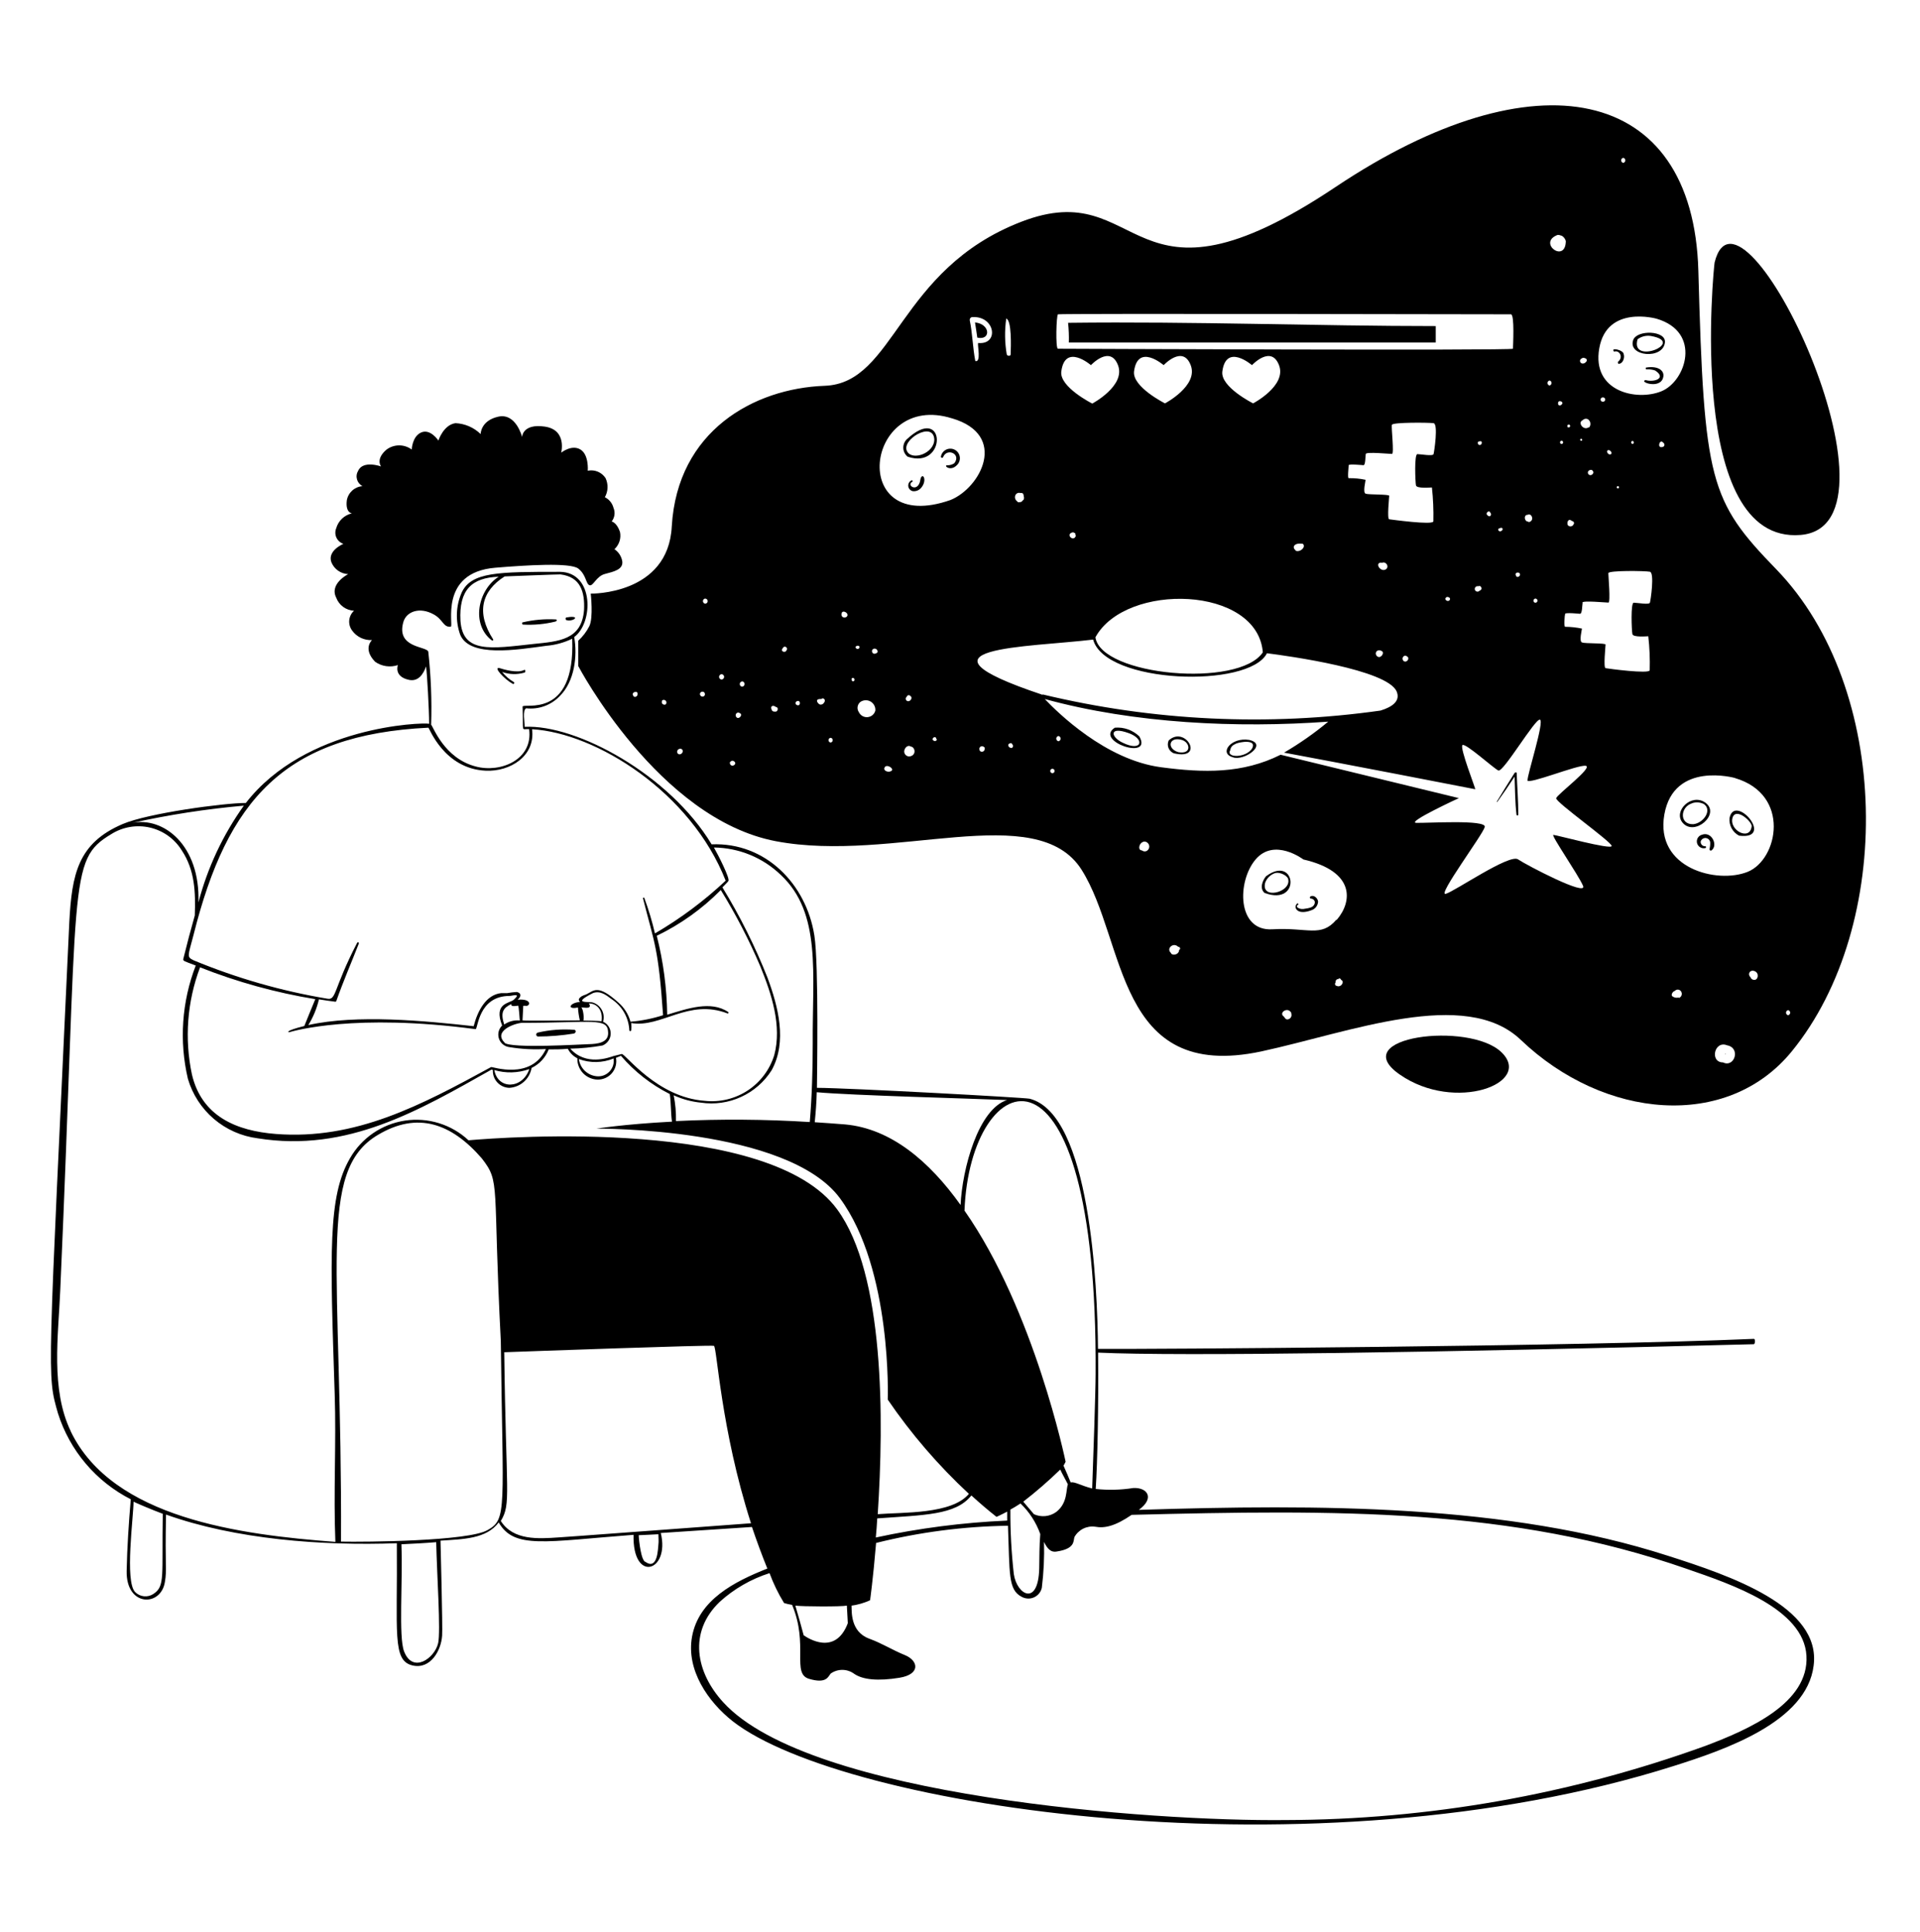 <svg width="154" height="155" viewBox="0 0 154 155" fill="none" xmlns="http://www.w3.org/2000/svg">
<path d="M42.054 53.96C42.169 53.96 42.146 53.684 42.054 53.738C41.518 54.037 40.391 53.699 40.054 53.592C39.532 53.485 40.445 54.481 41.111 54.849C41.12 54.856 41.13 54.861 41.141 54.865C41.151 54.868 41.162 54.869 41.173 54.868C41.184 54.867 41.195 54.864 41.205 54.858C41.215 54.853 41.223 54.846 41.23 54.838C41.237 54.829 41.243 54.819 41.246 54.809C41.249 54.798 41.25 54.787 41.249 54.776C41.248 54.765 41.245 54.754 41.24 54.744C41.234 54.734 41.227 54.726 41.219 54.719C40.856 54.51 40.536 54.235 40.276 53.906C40.849 54.11 41.471 54.129 42.054 53.96ZM44.576 49.69C43.693 49.641 42.808 49.719 41.947 49.92C41.832 49.92 41.87 50.104 41.947 50.104C42.826 50.154 43.707 50.071 44.561 49.859C44.684 49.813 44.684 49.69 44.576 49.69ZM45.45 49.529C45.32 49.529 45.358 49.752 45.45 49.752C45.652 49.801 45.865 49.773 46.048 49.675C46.324 49.453 45.803 49.46 45.45 49.529ZM46.079 82.613C45.092 82.535 44.099 82.61 43.135 82.835C43.099 82.843 43.068 82.863 43.044 82.892C43.022 82.92 43.009 82.956 43.009 82.992C43.009 83.029 43.022 83.064 43.044 83.093C43.068 83.122 43.099 83.141 43.135 83.15C44.106 83.147 45.075 83.067 46.033 82.912C46.217 82.85 46.217 82.651 46.079 82.613Z" fill="black"/>
<path d="M133.777 124.803C120.915 120.656 105.791 120.663 91.342 121.123C92.645 120.173 92.024 119.314 90.905 119.368C89.906 119.527 88.891 119.553 87.885 119.445C88.031 117.344 88.115 112.653 88.077 108.506C94.677 108.813 114.905 108.506 140.668 107.832C140.776 107.832 140.814 107.395 140.668 107.402C126.549 108.016 91.848 108.238 88.069 108.207C88.023 103.179 87.456 89.389 82.588 88.14C82.198 88.048 68.193 87.281 65.525 87.266C65.525 86.852 65.686 77.347 65.319 75.047C64.667 70.908 61.401 67.558 57.078 67.734C53.713 62.154 46.255 58.099 42.085 58.306C42.085 57.954 41.893 56.98 42.2 56.819C42.7 56.877 43.208 56.816 43.68 56.642C44.153 56.467 44.578 56.184 44.921 55.815C46.071 54.665 46.331 52.642 46.056 51.101C47.589 49.997 47.681 45.919 44.921 45.873C39.977 45.873 37.792 45.873 37.026 47.544C36.562 48.613 36.52 49.819 36.911 50.917C37.677 52.757 41.441 52.128 43.81 51.806C44.534 51.748 45.241 51.555 45.895 51.239C46.163 57.816 41.916 56.336 41.916 56.689C41.993 58.866 41.763 58.459 42.438 58.49C42.782 60.943 40.138 62.024 38.153 61.487C35.615 60.828 34.749 58.283 34.581 58.138C34.644 56.18 34.567 54.22 34.351 52.274C34.22 51.829 31.721 51.998 32.365 49.859C32.626 49.047 33.668 48.671 34.78 49.284C35.546 49.698 35.546 50.342 36.152 50.273C36.428 50.273 35.148 45.919 39.732 45.543C42.215 45.337 45.741 45.114 46.385 45.612C47.029 46.111 46.983 46.839 47.282 46.946C47.581 47.053 47.819 46.226 48.524 46.042C49.229 45.858 50.003 45.689 49.911 45.022C49.877 44.827 49.804 44.641 49.696 44.475C49.588 44.309 49.447 44.166 49.283 44.056C49.471 43.884 49.611 43.665 49.689 43.422C49.767 43.178 49.78 42.919 49.727 42.669C49.467 41.902 49.06 41.833 49.06 41.833C49.181 41.681 49.258 41.498 49.284 41.305C49.31 41.112 49.283 40.916 49.206 40.737C49.159 40.554 49.073 40.384 48.954 40.237C48.835 40.09 48.685 39.971 48.516 39.886C48.647 39.654 48.72 39.393 48.729 39.126C48.739 38.86 48.684 38.595 48.57 38.353C48.419 38.123 48.203 37.943 47.948 37.837C47.694 37.732 47.413 37.706 47.144 37.763C47.144 37.763 47.251 36.468 46.546 36.054C45.841 35.64 45.013 36.314 45.013 36.314C45.013 36.314 45.496 34.482 43.695 34.222C41.893 33.961 41.878 35.057 41.878 35.057C41.878 35.057 41.395 33.11 39.969 33.425C38.544 33.739 38.551 34.82 38.551 34.82C38.008 34.292 37.291 33.982 36.535 33.946C35.569 34.076 35.163 35.341 35.163 35.341C35.163 35.341 34.527 34.375 33.791 34.689C33.055 35.004 33.025 36.062 33.025 36.062C32.733 35.846 32.38 35.729 32.017 35.729C31.654 35.729 31.3 35.846 31.009 36.062C30.096 36.828 30.564 37.418 30.564 37.418C30.564 37.418 29.115 36.897 28.724 37.771C28.663 37.873 28.623 37.988 28.608 38.106C28.592 38.225 28.602 38.346 28.635 38.461C28.668 38.575 28.724 38.682 28.8 38.775C28.876 38.867 28.97 38.943 29.077 38.997C28.773 39.021 28.485 39.144 28.257 39.347C28.03 39.551 27.876 39.824 27.82 40.124C27.689 41.144 28.226 41.182 28.226 41.182C27.929 41.249 27.656 41.395 27.435 41.604C27.214 41.813 27.053 42.078 26.969 42.37C26.919 42.49 26.895 42.619 26.897 42.748C26.899 42.878 26.928 43.006 26.982 43.124C27.036 43.242 27.114 43.348 27.21 43.434C27.307 43.521 27.421 43.586 27.544 43.627C27.544 43.627 26.241 44.171 26.578 45.099C26.688 45.371 26.873 45.606 27.112 45.776C27.351 45.945 27.634 46.043 27.927 46.057C27.927 46.057 26.394 46.824 26.969 47.95C27.078 48.245 27.272 48.501 27.525 48.686C27.779 48.871 28.081 48.978 28.395 48.993C28.177 49.191 28.041 49.464 28.012 49.757C27.984 50.05 28.066 50.343 28.241 50.58C28.421 50.831 28.662 51.033 28.94 51.167C29.219 51.301 29.527 51.363 29.836 51.346C29.836 51.346 29.069 52.051 30.096 53.094C30.358 53.276 30.659 53.394 30.974 53.439C31.289 53.484 31.611 53.455 31.913 53.354C31.913 53.354 31.561 54.282 32.818 54.542C33.546 54.688 33.952 54.09 34.174 53.462C34.259 54.044 34.42 56.949 34.42 58.061C33.86 57.938 24.508 58.245 19.718 64.415C17.916 64.415 11.853 65.243 9.845 66.102C6.242 67.635 5.767 70.141 5.56 73.959C3.835 111.089 3.751 110.216 4.648 113.374C5.115 114.854 5.872 116.226 6.875 117.41C7.878 118.595 9.106 119.568 10.489 120.273C10.328 122.166 10.197 124.105 10.159 126.021C10.098 128.911 12.911 128.919 13.225 126.911C13.401 125.891 13.225 125.723 13.317 121.499C18.859 123.484 25.834 124.021 31.829 123.799C31.89 131.004 31.445 133.219 33.086 133.602C34.535 133.94 35.385 132.399 35.462 131.211C35.516 130.582 35.332 123.668 35.332 123.592C37.148 123.469 39.011 123.461 40 122.128C41.234 124.297 43.733 123.661 50.816 123.124C50.716 127.033 53.759 126.083 53 122.978L60.313 122.495C60.692 123.619 61.103 124.731 61.547 125.83C58.895 126.88 56.043 128.336 55.507 131.295C55.024 133.963 56.787 136.523 58.788 138.094C67.656 144.993 105.477 150.773 134.23 141.674C138.4 140.356 144.907 138.125 145.467 133.625C146.103 128.873 138.767 126.397 133.777 124.803ZM42.782 51.66C39.356 52.036 37.118 52.427 36.934 49.805C36.796 47.306 37.854 46.341 40 46.264C38.329 47.322 37.754 50.097 39.463 51.384C39.517 51.384 39.594 51.384 39.555 51.292C38.176 49.154 38.62 47.421 40.475 46.241C40.475 46.241 44.921 46.065 44.952 46.08C46.584 46.279 46.914 47.506 46.845 48.931C46.661 51.346 44.814 51.453 42.782 51.66ZM87.877 110.208C87.877 111.565 87.686 117.183 87.602 119.406C86.712 119.184 86.191 118.839 85.877 118.923C85.693 118.479 85.509 118.019 85.302 117.574C85.364 117.473 85.421 117.368 85.471 117.26C85.471 117.26 82.972 105.134 77.361 97.116C77.805 85.457 88.054 81.524 87.877 110.208ZM81.04 121.1C81.316 120.947 81.5 120.84 81.853 120.61C82.565 121.293 83.109 122.133 83.439 123.063C83.363 123.975 83.37 124.895 83.355 125.822C83.278 128.888 81.569 127.961 81.316 126.274C81.124 124.557 81.031 122.829 81.04 121.1ZM82.91 121.445L82.075 120.464C83.111 119.662 84.102 118.802 85.041 117.889C85.225 118.295 85.448 118.655 85.654 119.077C85.486 119.498 85.654 120.556 84.727 121.284C84.468 121.474 84.163 121.591 83.843 121.622C83.523 121.653 83.201 121.597 82.91 121.461V121.445ZM80.818 88.231C78.465 88.921 77.177 93.797 77.046 96.663C74.54 93.153 71.458 90.531 67.779 90.201C66.951 90.132 66.139 90.079 65.349 90.025C65.433 89.174 65.487 88.492 65.51 87.618C68.162 87.871 78.319 88.14 80.818 88.247V88.231ZM62.636 70.195C65.901 73.261 65.15 78.09 65.188 83.686C65.188 85.771 65.127 87.925 64.951 90.01C61.378 89.786 57.795 89.76 54.219 89.933C54.234 89.239 54.172 88.545 54.035 87.864C54.725 88.18 55.464 88.38 56.22 88.454C57.315 88.617 58.435 88.458 59.441 87.996C60.449 87.535 61.3 86.791 61.892 85.855C63.157 83.556 62.413 80.735 61.562 78.435C60.567 75.919 59.357 73.493 57.944 71.184C58.512 70.617 58.328 70.778 58.412 70.686C58.619 70.563 57.553 68.486 57.262 67.987C59.27 68.011 61.192 68.8 62.636 70.195ZM47.857 86.338C47.498 86.303 47.162 86.148 46.903 85.897C46.644 85.647 46.478 85.316 46.431 84.959C47.332 85.292 48.325 85.276 49.214 84.912C49.243 85.1 49.228 85.293 49.172 85.474C49.115 85.656 49.017 85.822 48.886 85.959C48.755 86.097 48.594 86.203 48.416 86.269C48.237 86.334 48.046 86.358 47.857 86.338ZM49.221 84.713C48.83 84.844 46.991 85.541 45.741 84.123C46.608 84.106 47.471 84.022 48.325 83.87C48.514 83.796 48.678 83.667 48.795 83.5C48.913 83.333 48.978 83.135 48.983 82.931C48.988 82.727 48.932 82.526 48.823 82.354C48.714 82.181 48.557 82.045 48.37 81.961C48.462 81.651 48.43 81.318 48.279 81.031C48.129 80.745 47.873 80.529 47.566 80.428C47.29 80.313 45.749 80.574 47.566 79.662C48.141 79.455 48.6 79.807 49.045 80.145C49.467 80.421 49.817 80.794 50.067 81.232C50.316 81.671 50.457 82.162 50.478 82.666C50.483 82.682 50.493 82.695 50.506 82.705C50.519 82.714 50.535 82.719 50.551 82.719C50.567 82.719 50.583 82.714 50.596 82.705C50.609 82.695 50.619 82.682 50.624 82.666C50.655 82.468 50.655 82.267 50.624 82.069C53.039 82.483 55.223 80.076 58.358 81.302C58.427 81.302 58.466 81.225 58.412 81.187C57.025 80.244 55.131 80.911 53.514 81.402C53.484 79.266 53.204 77.141 52.678 75.07C54.587 74.148 56.324 72.907 57.814 71.398C59.023 73.361 60.084 75.41 60.988 77.531C61.877 79.715 62.735 82.299 62.099 84.652C61.74 85.812 60.988 86.812 59.973 87.479C58.957 88.146 57.742 88.439 56.534 88.308C52.701 88.04 50.179 84.552 49.873 84.552C49.658 84.606 49.382 84.667 49.221 84.713ZM39.387 85.602C33.768 88.668 28.517 91.459 22.14 90.968C18.936 90.723 16.176 89.535 15.394 86.193C14.786 83.325 15.012 80.343 16.046 77.6C19.027 78.779 22.126 79.635 25.29 80.152C25.122 80.559 24.524 82.007 24.409 82.306C22.807 82.705 23.121 82.82 23.198 82.805C23.604 82.689 28.487 81.271 38.145 82.559C38.344 82.559 38.344 79.892 40.889 79.892C41.088 79.892 41.832 79.631 41.219 80.191C40.866 80.505 39.563 80.451 40.276 82.268C40.139 82.4 40.041 82.569 39.996 82.754C39.95 82.94 39.958 83.134 40.018 83.315C40.078 83.496 40.188 83.657 40.335 83.778C40.483 83.899 40.661 83.976 40.851 84C41.821 84.159 42.805 84.211 43.787 84.154C42.591 86.706 39.456 85.541 39.387 85.602ZM42.453 85.771C41.901 87.373 39.939 87.434 39.647 85.84C40.559 86.112 41.533 86.088 42.43 85.771H42.453ZM40.444 82.199C40.115 81.187 40.368 80.858 41.012 80.543C40.928 80.804 41.472 80.681 41.548 80.674C41.625 80.666 41.679 81.846 41.694 81.862C41.243 81.818 40.792 81.938 40.422 82.199H40.444ZM40.483 83.648C39.555 82.743 41.173 82.115 41.84 82.053C47.558 82.053 48.738 81.601 48.777 82.82C48.83 83.671 47.865 83.747 47.244 83.763C46.623 83.778 40.958 84.131 40.46 83.648H40.483ZM48.271 81.931C48.048 81.885 46.868 81.869 46.791 81.869C46.86 81.739 46.791 80.942 46.623 80.811C46.822 80.811 47.389 80.957 47.305 80.628C47.286 80.577 47.254 80.532 47.213 80.497C47.849 80.474 48.386 81.011 48.248 81.931H48.271ZM34.358 58.375C34.435 58.375 35.6 61.671 38.958 61.825C40.912 61.916 42.959 60.652 42.675 58.498C47.811 58.797 55.415 63.542 58.205 70.647C56.48 72.267 54.577 73.687 52.533 74.879C52.308 73.917 52.023 72.969 51.682 72.042C51.682 71.966 51.552 72.042 51.567 72.042C52.502 75.722 52.809 76.036 53.184 81.44C52.336 81.715 51.459 81.889 50.57 81.961C50.406 81.366 50.07 80.833 49.605 80.428C47.91 78.895 47.627 79.493 47.006 79.777C46.879 79.815 46.755 79.867 46.638 79.93C46.485 80.053 46.316 80.168 46.523 80.375C45.68 80.436 45.442 81.019 46.355 80.819C46.378 81.168 46.43 81.514 46.508 81.854C45.373 81.854 42.315 81.908 41.909 81.854L41.97 80.689C42.036 80.681 42.103 80.681 42.169 80.689C42.537 80.743 42.698 80.091 41.518 80.198C41.809 79.961 41.84 79.654 41.449 79.577C41.191 79.591 40.935 79.622 40.682 79.669H40.199C38.988 79.792 38.306 81.088 37.992 82.322C34.067 81.885 28.586 81.363 24.731 82.23C25.124 81.593 25.412 80.897 25.581 80.168C26.026 80.244 26.455 80.298 26.9 80.359C26.9 80.359 26.954 80.359 26.977 80.298C27.513 78.765 28.18 77.232 28.778 75.699C28.816 75.584 28.678 75.546 28.632 75.66C26.724 79.347 26.992 80.26 26.248 80.114C22.58 79.499 18.993 78.47 15.555 77.048C14.957 76.764 15.072 76.726 15.517 75.024C18.23 64.17 22.807 58.942 34.358 58.375ZM19.557 64.63C17.879 66.974 16.645 69.606 15.916 72.395C16.069 67.796 13.11 65.496 10.588 66.017C13.544 65.361 16.54 64.897 19.557 64.63ZM12.313 127.861C12.089 128.012 11.819 128.081 11.551 128.054C11.282 128.027 11.031 127.908 10.841 127.716C9.99 126.857 10.711 121.668 10.711 120.464C10.787 120.518 12.244 121.139 13.056 121.438C12.972 126.466 13.256 127.233 12.313 127.861ZM5.682 114.83C4.05 111.457 4.678 107.165 4.832 103.524C6.303 70.302 5.406 69.03 8.925 66.914C9.38 66.627 9.888 66.432 10.419 66.342C10.95 66.251 11.494 66.266 12.019 66.387C12.544 66.507 13.04 66.73 13.479 67.043C13.917 67.356 14.289 67.752 14.574 68.21C15.647 69.827 15.686 71.59 15.624 73.438C15.295 74.595 14.996 75.737 14.704 76.918C14.666 77.094 14.743 77.094 15.701 77.454C14.581 80.352 14.362 83.521 15.072 86.545C15.44 87.796 16.163 88.912 17.154 89.759C18.144 90.606 19.36 91.146 20.653 91.313C27.881 92.478 33.638 89.059 39.425 85.802C39.548 85.855 39.532 85.802 39.532 85.894C39.526 86.25 39.661 86.595 39.908 86.852C40.156 87.109 40.494 87.258 40.851 87.266C41.285 87.241 41.698 87.07 42.022 86.78C42.346 86.491 42.563 86.1 42.637 85.671C43.266 85.367 43.756 84.836 44.009 84.184C44.523 84.184 45.051 84.184 45.542 84.131C45.71 84.461 45.978 84.729 46.309 84.897C46.302 85.118 46.34 85.338 46.42 85.544C46.5 85.75 46.62 85.939 46.774 86.098C46.927 86.257 47.111 86.384 47.314 86.471C47.517 86.558 47.736 86.605 47.956 86.606C48.173 86.607 48.388 86.559 48.584 86.467C48.781 86.375 48.954 86.241 49.093 86.074C49.231 85.907 49.331 85.712 49.385 85.501C49.439 85.291 49.446 85.072 49.405 84.859L49.804 84.698C50.894 85.969 52.225 87.011 53.721 87.764C53.828 88.484 53.797 89.251 53.897 89.979C50.065 90.178 47.842 90.539 47.842 90.539C47.842 90.539 63.172 90.416 67.373 96.127C71.573 101.837 71.205 112.278 71.205 112.278C73.085 115.033 75.268 117.568 77.713 119.836C76.349 121.491 72.394 121.307 70.401 121.468C70.899 113.91 70.96 102.228 67.158 97.031C61.792 89.657 40.567 91.213 37.578 91.474C36.901 90.843 36.091 90.374 35.208 90.101C34.325 89.828 33.391 89.758 32.477 89.896C31.563 90.035 30.692 90.378 29.929 90.901C29.166 91.424 28.532 92.112 28.073 92.915C26.287 95.981 26.478 100.511 26.846 111.848C26.977 115.804 26.739 119.744 26.9 123.691C19.242 123.116 9.055 121.79 5.682 114.845V114.83ZM35.14 131.832C34.841 133.051 33.101 134.269 32.411 132.476C31.959 131.303 32.312 126.949 32.197 123.883C33.285 123.829 33.952 123.799 34.987 123.714C35.041 126.259 35.362 130.897 35.14 131.832ZM39.111 122.741C37.578 123.638 29.314 123.707 27.352 123.668C27.452 101.745 25.375 93.942 30.319 91.037C33.492 89.144 36.198 90.109 38.636 92.915C40.169 94.885 39.502 94.801 40.169 107.579C40.33 121.1 40.69 121.867 39.111 122.741ZM51.782 125.301C51.429 125.24 51.245 123.599 51.23 123.155C51.36 123.155 52.625 123.086 52.809 123.078C52.809 123.339 52.847 123.63 52.809 123.914C52.77 124.197 52.763 125.983 51.782 125.301ZM44.814 123.331C43.166 123.446 41.165 123.584 40.169 122.013C41.012 120.61 40.583 119.951 40.444 108.476C42.353 108.407 57.017 107.878 57.262 107.962C57.508 108.046 57.806 114.623 60.236 122.197C53.437 122.695 45.826 123.27 44.814 123.331ZM77.913 119.966C78.549 120.548 79.216 121.123 79.928 121.683C79.928 121.683 80.251 121.545 80.787 121.261V121.982C77.242 122.136 73.716 122.59 70.247 123.339C70.293 122.856 70.332 122.35 70.362 121.806C74.134 121.53 76.655 121.553 77.913 119.966ZM68.001 130.214C66.997 132.867 64.774 131.403 64.46 131.18C64.253 130.414 64.031 129.586 63.793 128.804C64.345 128.881 67.48 128.896 67.925 128.804C67.948 129.31 67.978 129.755 68.001 130.214ZM136.805 140.049C125.99 143.964 114.58 145.979 103.078 146.005C92.561 146.12 64.943 144.158 58.013 136.561C55.806 134.154 55.193 130.927 57.73 128.497C58.882 127.454 60.243 126.67 61.723 126.198C62.032 127.034 62.422 127.837 62.889 128.597C63.099 128.661 63.315 128.71 63.532 128.743C64.874 131.931 63.479 134.254 64.889 134.676C66.3 135.097 66.422 134.492 66.629 134.254C66.9 134.062 67.224 133.958 67.557 133.958C67.889 133.958 68.213 134.062 68.484 134.254C69.189 134.76 70.431 134.867 72.141 134.591C73.85 134.315 73.674 133.219 72.585 132.775C71.497 132.33 70.822 131.862 69.726 131.456C68.193 130.897 68.323 129.264 68.3 128.804C68.814 128.735 69.315 128.59 69.787 128.375C69.787 128.375 70.025 126.704 70.27 123.776C73.732 122.911 77.281 122.448 80.848 122.396C80.994 126.228 80.848 127.539 81.952 128.099C82.102 128.181 82.269 128.228 82.44 128.235C82.611 128.243 82.781 128.21 82.937 128.14C83.093 128.07 83.231 127.965 83.339 127.833C83.448 127.701 83.524 127.545 83.562 127.378C83.714 126.156 83.773 124.923 83.738 123.691C83.999 124.228 84.275 124.565 84.788 124.458C86.237 124.235 86.084 123.622 86.176 123.308C86.335 123.018 86.579 122.783 86.874 122.634C87.17 122.485 87.503 122.428 87.832 122.472C88.598 122.618 89.449 122.426 90.767 121.522C107.148 121.108 121.26 120.947 135.31 125.861C138.875 127.095 144.677 129.034 144.892 132.828C145.107 136.623 140.285 138.731 136.805 140.049ZM144.424 42.914C153.676 42.148 139.603 12.705 137.526 21.053C137.472 21.267 135.172 43.681 144.424 42.914Z" fill="black"/>
<path d="M112.284 86.208C116.699 89.274 123.015 86.898 120.424 84.406C117.834 81.915 107.869 83.165 112.284 86.208ZM89.418 58.375C87.732 59.464 92.484 61.043 91.388 59.08C91.13 58.828 90.82 58.635 90.48 58.513C90.14 58.391 89.778 58.344 89.418 58.375ZM90.047 59.579C89.089 59.134 88.912 58.222 90.53 58.812C91.864 59.287 91.595 60.345 90.047 59.579ZM93.742 59.395C93.698 59.489 93.673 59.591 93.67 59.695C93.666 59.799 93.684 59.903 93.722 59.999C93.76 60.096 93.818 60.184 93.891 60.258C93.964 60.332 94.051 60.39 94.148 60.429C96.693 61.027 95.098 58.153 93.742 59.395ZM94.508 60.337C93.581 60.062 93.742 59.096 94.73 59.341C95.459 59.494 95.642 60.544 94.508 60.337ZM100.196 59.356C98.724 59.119 97.751 60.437 98.877 60.744C99.728 61.096 101.752 59.709 100.196 59.356ZM100.418 60.062C99.881 60.828 98.318 60.79 98.67 60.192C98.732 59.878 98.862 59.786 99.138 59.655C99.414 59.525 100.863 59.264 100.418 60.062ZM101.545 70.295C101.254 70.647 101.008 71.284 101.437 71.636C104.419 72.725 103.944 68.501 101.545 70.295ZM103.331 70.578C103.515 71.598 101.123 72.188 101.476 70.816C101.539 70.64 101.641 70.48 101.773 70.347C101.906 70.215 102.066 70.113 102.242 70.049C102.679 69.911 103.331 70.279 103.331 70.578ZM105.109 71.912C105.095 71.921 105.083 71.933 105.075 71.948C105.067 71.963 105.063 71.98 105.063 71.996C105.063 72.013 105.067 72.03 105.075 72.045C105.083 72.059 105.095 72.072 105.109 72.081C105.331 72.081 105.538 72.265 105.431 72.525C105.324 72.786 105.078 72.84 104.557 72.916H104.373C104.281 72.916 103.829 72.771 104.113 72.579C104.182 72.579 104.113 72.433 104.059 72.472C104.015 72.503 103.979 72.544 103.954 72.592C103.929 72.64 103.916 72.694 103.916 72.748C103.916 72.802 103.929 72.855 103.954 72.903C103.979 72.951 104.015 72.992 104.059 73.024C104.32 73.269 104.895 73.138 105.17 73.024C105.325 72.979 105.461 72.886 105.56 72.76C105.659 72.633 105.716 72.479 105.722 72.318C105.684 72.042 105.385 71.766 105.109 71.912ZM121.482 62.008C120.999 62.775 120.516 63.542 120.057 64.308C120.057 64.308 120.057 64.385 120.11 64.308C120.578 63.657 121.038 62.99 121.482 62.3C121.521 63.327 121.521 64.362 121.636 65.366C121.641 65.381 121.65 65.395 121.663 65.404C121.677 65.413 121.692 65.419 121.708 65.419C121.725 65.419 121.74 65.413 121.753 65.404C121.766 65.395 121.776 65.381 121.781 65.366C121.781 64.254 121.689 63.12 121.651 62.008C121.651 61.955 121.544 61.932 121.482 62.008ZM72.8 36.636C76.012 37.717 75.866 32.282 72.708 35.264C72.619 35.358 72.55 35.469 72.507 35.591C72.463 35.712 72.445 35.842 72.453 35.971C72.462 36.099 72.497 36.225 72.557 36.34C72.617 36.454 72.699 36.555 72.8 36.636ZM74.939 35.249C74.939 36.36 73.198 36.974 72.769 36.23C72.202 35.31 74.854 33.716 74.939 35.249ZM75.644 36.675C75.935 35.908 77.123 36.399 76.548 37.158C76.38 37.274 76.178 37.333 75.973 37.326C75.651 37.326 76.211 37.855 76.74 37.326C76.829 37.245 76.898 37.144 76.941 37.031C76.984 36.918 77 36.797 76.987 36.677C76.974 36.556 76.933 36.441 76.867 36.34C76.801 36.239 76.712 36.155 76.607 36.094C76.502 36.034 76.385 35.999 76.264 35.993C76.144 35.987 76.023 36.009 75.913 36.058C75.803 36.108 75.706 36.182 75.629 36.276C75.553 36.37 75.5 36.48 75.475 36.598C75.465 36.62 75.464 36.646 75.473 36.669C75.481 36.692 75.499 36.711 75.521 36.721C75.543 36.731 75.569 36.732 75.592 36.723C75.615 36.714 75.634 36.697 75.644 36.675ZM73.896 38.269C73.804 38.399 73.827 38.568 73.766 38.714C73.497 39.48 72.693 38.913 73.175 38.645C73.252 38.645 73.175 38.491 73.122 38.53C73.031 38.57 72.957 38.638 72.908 38.723C72.859 38.809 72.839 38.908 72.851 39.006C72.863 39.104 72.906 39.196 72.975 39.267C73.043 39.339 73.132 39.387 73.229 39.404C73.355 39.415 73.482 39.395 73.598 39.346C73.715 39.296 73.817 39.218 73.896 39.12C74.341 38.583 74.08 37.993 73.896 38.269ZM129.768 29.032C129.768 29.094 129.768 29.186 129.83 29.186C130.182 29.186 130.328 28.68 130.236 28.419C130.236 28.067 129.102 27.829 129.47 28.212C129.868 28.051 130.259 28.649 129.768 29.032ZM133.54 27.476C133.655 26.503 131.294 26.434 130.995 27.277C130.535 28.603 133.386 28.864 133.54 27.476ZM131.347 27.216C131.501 27.101 131.675 27.019 131.861 26.974C132.047 26.93 132.24 26.923 132.428 26.955C135.28 27.461 130.719 29.331 131.347 27.216ZM132.068 29.477C131.976 29.477 131.976 29.63 132.068 29.63C132.302 29.615 132.536 29.647 132.758 29.722C133.701 30.351 132.666 30.688 131.991 30.489C131.401 30.634 133.187 31.255 133.402 30.267C133.524 29.837 133.141 29.324 132.068 29.477ZM136.767 64.377C135.663 63.611 134.191 65.067 134.95 65.987C135.901 67.152 138.062 65.282 136.767 64.377ZM135.724 64.431C135.88 64.379 136.044 64.358 136.208 64.372C136.371 64.385 136.53 64.431 136.675 64.507C137.357 65.006 136.614 66.04 135.816 66.117C134.69 66.163 134.743 64.737 135.724 64.438V64.431ZM139.488 67.037C142.424 67.405 139.135 63.588 138.722 65.626C138.695 65.911 138.754 66.197 138.89 66.448C139.027 66.7 139.235 66.904 139.488 67.037ZM138.967 65.588C139.243 64.753 140.5 65.887 140.5 66.27C140.385 67.497 138.66 66.623 138.967 65.588ZM136.522 66.96C136.451 66.977 136.385 67.008 136.326 67.051C136.268 67.094 136.218 67.148 136.18 67.21C136.143 67.272 136.117 67.34 136.106 67.412C136.095 67.484 136.098 67.557 136.115 67.627C136.132 67.698 136.163 67.764 136.206 67.823C136.249 67.881 136.303 67.931 136.365 67.968C136.427 68.006 136.495 68.031 136.567 68.043C136.639 68.054 136.712 68.051 136.782 68.033C136.859 68.033 136.859 67.865 136.782 67.888C136.732 67.891 136.682 67.884 136.635 67.866C136.587 67.849 136.545 67.821 136.509 67.785C136.474 67.75 136.446 67.707 136.428 67.66C136.411 67.613 136.403 67.562 136.407 67.512C136.431 67.424 136.487 67.346 136.563 67.294C136.639 67.242 136.73 67.219 136.822 67.228C136.914 67.237 136.999 67.278 137.063 67.344C137.128 67.41 137.167 67.497 137.173 67.589C137.179 67.77 137.159 67.951 137.112 68.125C137.111 68.145 137.116 68.165 137.126 68.183C137.136 68.2 137.15 68.214 137.168 68.224C137.185 68.233 137.205 68.238 137.225 68.237C137.245 68.236 137.264 68.229 137.28 68.217C137.825 67.811 137.288 66.677 136.522 66.96ZM85.731 27.476H115.158V26.158C105.738 26.158 95.811 25.775 85.67 25.897C85.724 26.422 85.745 26.949 85.731 27.476Z" fill="black"/>
<path d="M47.382 47.621C47.382 47.621 47.604 49.568 47.267 50.235C47.044 50.674 46.742 51.069 46.377 51.4V53.423C46.377 53.423 52.809 65.688 62.229 67.482C71.65 69.275 83.148 64.063 86.758 69.781C90.369 75.5 89.433 86.844 101.169 84.345C108.275 82.812 117.527 79.171 121.98 83.418C128.657 89.803 138.537 90.692 143.712 84.345C151.967 74.243 151.706 55.217 142.485 45.682C137.119 40.155 136.682 38.637 136.222 21.72C135.809 6.795 123.092 4.327 107.14 14.99C90.323 26.242 91.863 13.947 81.921 17.788C71.98 21.628 71.819 30.742 66.146 30.949C60.474 31.156 54.334 34.559 53.882 42.224C53.606 47.743 47.382 47.621 47.382 47.621ZM143.42 81.034C143.467 81.043 143.51 81.069 143.54 81.106C143.571 81.143 143.588 81.189 143.588 81.237C143.588 81.285 143.571 81.332 143.54 81.369C143.51 81.406 143.467 81.431 143.42 81.44C143.373 81.431 143.331 81.406 143.3 81.369C143.27 81.332 143.253 81.285 143.253 81.237C143.253 81.189 143.27 81.143 143.3 81.106C143.331 81.069 143.373 81.043 143.42 81.034ZM71.428 61.871C71.29 61.963 70.883 61.871 70.929 61.633C71.029 61.166 71.88 61.725 71.428 61.878V61.871ZM73.122 60.629C73.062 60.664 72.994 60.682 72.924 60.682C72.855 60.683 72.787 60.665 72.727 60.631C72.666 60.597 72.616 60.548 72.58 60.488C72.545 60.429 72.525 60.361 72.524 60.292C72.524 60.039 72.784 59.717 73.045 59.885C73.39 59.931 73.49 60.453 73.122 60.637V60.629ZM72.731 55.884C72.738 55.861 72.751 55.839 72.767 55.821C72.784 55.803 72.804 55.789 72.826 55.779C72.849 55.77 72.874 55.765 72.898 55.766C72.922 55.767 72.947 55.773 72.968 55.785C72.968 55.785 73.03 55.846 73.06 55.861C73.092 55.897 73.109 55.944 73.109 55.991C73.109 56.039 73.092 56.086 73.06 56.122C73.037 56.164 73.003 56.198 72.96 56.221C72.918 56.245 72.871 56.255 72.823 56.252C72.783 56.247 72.745 56.23 72.715 56.204C72.685 56.178 72.663 56.142 72.653 56.103C72.643 56.065 72.645 56.023 72.659 55.986C72.673 55.948 72.698 55.915 72.731 55.892V55.884ZM74.877 59.403C74.655 59.295 74.977 58.996 75.084 59.203C75.084 59.257 75.138 59.295 75.138 59.349C75.138 59.403 75 59.495 74.877 59.41V59.403ZM78.572 60.169C78.549 60.123 78.544 60.069 78.557 60.019C78.57 59.969 78.602 59.926 78.644 59.897C78.688 59.868 78.74 59.855 78.791 59.862C78.842 59.868 78.89 59.893 78.924 59.931C78.924 59.931 78.978 59.931 78.978 59.985C78.989 60.023 78.989 60.062 78.978 60.1C78.975 60.146 78.957 60.19 78.927 60.226C78.898 60.261 78.858 60.287 78.813 60.298C78.768 60.31 78.721 60.308 78.678 60.291C78.635 60.275 78.597 60.246 78.572 60.207V60.169ZM81.109 59.985C80.956 60.054 80.657 59.663 81.109 59.609C81.301 59.778 81.301 59.947 81.109 60.023V59.985ZM83.577 55.723C72.133 51.891 82.504 51.937 87.678 51.308C88.644 54.865 100.173 55.24 101.621 52.404C103.369 52.626 111.264 53.715 112.023 55.47C112.345 56.237 111.671 56.712 110.728 57.003C101.694 58.28 92.501 57.84 83.631 55.708C83.611 55.723 83.593 55.741 83.577 55.761V55.723ZM101.292 52.327C99.375 55.217 88.307 54.221 87.862 51.124C90.284 46.686 100.901 46.977 101.292 52.366V52.327ZM90.959 29.799C91.258 27.5 93.335 29.293 93.335 29.293C93.335 29.293 94.868 27.645 95.504 29.293C96.141 30.941 93.442 32.359 93.442 32.359C93.442 32.359 90.813 31.041 90.959 29.799ZM98.042 29.799C98.341 27.5 100.418 29.293 100.418 29.293C100.418 29.293 101.951 27.645 102.587 29.293C103.223 30.941 100.51 32.359 100.51 32.359C100.51 32.359 97.873 31.041 98.042 29.799ZM87.609 32.375C87.609 32.375 84.957 31.041 85.126 29.799C85.424 27.5 87.502 29.293 87.502 29.293C87.502 29.293 89.035 27.645 89.671 29.293C90.307 30.941 87.609 32.375 87.609 32.375ZM86.237 43.106C85.938 43.405 85.471 42.776 86.091 42.7C86.118 42.712 86.142 42.73 86.16 42.753C86.199 42.753 86.237 42.753 86.26 42.83V42.922C86.321 42.96 86.283 43.037 86.229 43.091L86.237 43.106ZM103.821 43.773C103.952 43.535 104.496 43.62 104.503 43.627C104.726 43.85 104.427 44.126 104.228 44.187C104.028 44.248 103.89 44.187 103.89 44.11C103.862 44.092 103.837 44.069 103.818 44.041C103.799 44.014 103.785 43.983 103.778 43.95C103.771 43.917 103.77 43.883 103.776 43.85C103.783 43.817 103.795 43.786 103.814 43.758L103.821 43.773ZM111.648 34.076C111.701 33.869 114.591 33.892 114.982 33.946C115.373 34 115.036 36.246 114.982 36.43C114.928 36.614 113.947 36.43 113.687 36.43C113.426 36.43 113.518 38.66 113.572 38.936C113.625 39.212 114.76 39.105 114.852 39.105C114.951 40.008 114.989 40.917 114.967 41.826C114.928 42.14 111.609 41.68 111.425 41.657C111.241 41.634 111.425 39.902 111.425 39.772C111.425 39.641 109.77 39.695 109.532 39.603C109.294 39.511 109.532 38.584 109.532 38.492C109.086 38.396 108.631 38.352 108.175 38.361C108.068 38.361 108.175 37.434 108.175 37.319C108.175 37.204 109.363 37.319 109.363 37.319C109.532 37.319 109.509 36.598 109.547 36.414C109.586 36.23 111.456 36.414 111.648 36.414C111.839 36.414 111.579 34.268 111.64 34.061L111.648 34.076ZM112.958 52.826C112.956 52.879 112.937 52.931 112.904 52.974C112.871 53.016 112.826 53.047 112.774 53.063C112.73 53.078 112.682 53.077 112.639 53.06C112.595 53.043 112.559 53.012 112.537 52.971C112.503 52.923 112.489 52.865 112.496 52.807C112.503 52.749 112.531 52.696 112.575 52.657C112.593 52.639 112.614 52.624 112.638 52.614C112.662 52.604 112.687 52.598 112.713 52.598C112.739 52.598 112.764 52.604 112.788 52.614C112.812 52.624 112.833 52.639 112.851 52.657C112.905 52.68 112.974 52.757 112.951 52.81L112.958 52.826ZM110.812 45.16C111.203 44.969 111.494 45.551 111.088 45.705C110.682 45.858 110.245 45.13 110.804 45.13L110.812 45.16ZM110.919 52.45L110.881 52.504C110.872 52.537 110.855 52.568 110.833 52.595C110.81 52.621 110.782 52.642 110.751 52.657C110.718 52.69 110.674 52.71 110.628 52.711C110.383 52.711 110.237 52.373 110.459 52.212C110.508 52.18 110.566 52.163 110.624 52.163C110.683 52.163 110.74 52.18 110.789 52.212C110.873 52.22 110.95 52.327 110.912 52.419L110.919 52.45ZM84.413 62.024C84.366 62.024 84.321 62.005 84.288 61.972C84.255 61.939 84.236 61.895 84.236 61.848C84.236 61.801 84.255 61.756 84.288 61.723C84.321 61.69 84.366 61.671 84.413 61.671C84.46 61.671 84.504 61.69 84.537 61.723C84.57 61.756 84.589 61.801 84.589 61.848C84.589 61.895 84.57 61.939 84.537 61.972C84.504 62.005 84.46 62.024 84.413 62.024ZM84.896 59.464C84.847 59.454 84.802 59.428 84.771 59.39C84.739 59.351 84.721 59.303 84.721 59.253C84.721 59.203 84.739 59.155 84.771 59.116C84.802 59.078 84.847 59.052 84.896 59.042C84.945 59.052 84.989 59.078 85.021 59.116C85.052 59.155 85.07 59.203 85.07 59.253C85.07 59.303 85.052 59.351 85.021 59.39C84.989 59.428 84.945 59.454 84.896 59.464ZM91.94 68.279C91.881 68.3 91.817 68.306 91.756 68.295C91.694 68.284 91.636 68.258 91.587 68.218C91.542 68.221 91.498 68.208 91.461 68.181C91.425 68.154 91.399 68.116 91.388 68.072C91.311 67.719 91.702 67.351 92.017 67.589C92.074 67.63 92.119 67.686 92.148 67.751C92.177 67.815 92.188 67.886 92.18 67.956C92.172 68.026 92.146 68.093 92.103 68.15C92.061 68.207 92.005 68.251 91.94 68.279ZM94.577 76.197C94.577 76.603 93.994 76.703 93.91 76.435C93.527 76.09 94.109 75.561 94.5 75.952C94.684 75.952 94.7 76.174 94.577 76.197ZM103.009 81.632V81.57C102.495 81.279 103.269 80.72 103.568 81.241C103.575 81.258 103.575 81.277 103.568 81.295C103.706 81.686 103.193 81.962 103.047 81.632H103.009ZM107.148 79.072C107.118 79.048 107.096 79.015 107.086 78.977C107.077 78.94 107.079 78.9 107.094 78.865C107.094 78.865 107.094 78.826 107.133 78.811C107.118 78.759 107.123 78.704 107.147 78.655C107.171 78.607 107.212 78.57 107.263 78.55H107.34C107.393 78.435 107.539 78.489 107.562 78.604C107.899 78.734 107.539 79.286 107.186 79.072H107.148ZM107.186 73.783C105.945 75.231 104.887 74.38 102.051 74.549C99.214 74.718 99.207 70.716 100.709 68.946C102.212 67.175 104.542 68.946 104.542 68.946C108.727 69.912 108.466 72.334 107.225 73.783H107.186ZM133.348 35.456C133.383 35.485 133.416 35.515 133.448 35.548C133.473 35.574 133.491 35.607 133.498 35.642C133.505 35.678 133.502 35.715 133.488 35.749C133.474 35.782 133.45 35.811 133.42 35.831C133.389 35.852 133.354 35.862 133.317 35.862C132.896 35.97 133.103 35.203 133.386 35.487L133.348 35.456ZM134.628 80.022C134.55 80.042 134.469 80.046 134.39 80.032C134.311 80.019 134.235 79.99 134.168 79.945C134.136 79.929 134.11 79.901 134.096 79.868C134.082 79.834 134.08 79.796 134.092 79.761C134.105 79.698 134.135 79.64 134.178 79.591C134.221 79.543 134.276 79.507 134.337 79.486C134.379 79.442 134.433 79.41 134.492 79.396C134.551 79.381 134.613 79.384 134.671 79.403C134.729 79.422 134.78 79.458 134.818 79.505C134.857 79.552 134.881 79.609 134.889 79.669C134.903 79.749 134.888 79.832 134.847 79.902C134.807 79.972 134.743 80.025 134.666 80.053L134.628 80.022ZM138.2 85.227C137.119 85.227 137.495 83.441 138.53 83.855C139.649 84.069 139.112 85.679 138.2 85.227ZM140.684 78.604C140.619 78.603 140.556 78.581 140.505 78.54C140.453 78.5 140.417 78.445 140.4 78.382C140.35 78.343 140.314 78.289 140.298 78.228C140.281 78.168 140.285 78.103 140.308 78.044C140.423 77.769 140.791 77.861 140.921 78.044C141.052 78.228 140.99 78.627 140.699 78.604H140.684ZM139.151 62.415C143.658 63.733 142.623 68.961 140.17 69.942C137.717 70.923 132.735 69.666 133.494 65.343C134.253 61.02 139.174 62.415 139.174 62.415H139.151ZM130.198 12.659C130.245 12.669 130.287 12.694 130.318 12.731C130.348 12.768 130.365 12.815 130.365 12.863C130.365 12.911 130.348 12.957 130.318 12.994C130.287 13.031 130.245 13.056 130.198 13.066C130.15 13.056 130.108 13.031 130.077 12.994C130.047 12.957 130.03 12.911 130.03 12.863C130.03 12.815 130.047 12.768 130.077 12.731C130.108 12.694 130.15 12.669 130.198 12.659ZM128.274 27.944C128.887 24.433 132.873 25.568 132.873 25.568C136.514 26.641 135.234 30.596 133.248 31.393C131.263 32.191 127.66 31.416 128.274 27.944ZM130.926 35.609C130.899 35.603 130.876 35.587 130.859 35.566C130.843 35.544 130.834 35.518 130.834 35.491C130.834 35.463 130.843 35.437 130.859 35.415C130.876 35.394 130.899 35.379 130.926 35.372C130.958 35.372 130.989 35.385 131.012 35.408C131.035 35.431 131.048 35.462 131.048 35.494C131.048 35.527 131.035 35.558 131.012 35.581C130.989 35.604 130.958 35.617 130.926 35.617V35.609ZM129.768 39.181C129.744 39.181 129.721 39.172 129.703 39.154C129.686 39.137 129.676 39.114 129.676 39.089C129.676 39.065 129.686 39.042 129.703 39.024C129.721 39.007 129.744 38.997 129.768 38.997C129.793 38.997 129.816 39.007 129.833 39.024C129.851 39.042 129.86 39.065 129.86 39.089C129.86 39.114 129.851 39.137 129.833 39.154C129.816 39.172 129.793 39.181 129.768 39.181ZM129.002 36.414C128.756 36.177 129.002 35.993 129.186 36.192C129.37 36.391 129.178 36.529 129.002 36.414ZM128.557 32.229C128.51 32.229 128.466 32.21 128.433 32.177C128.399 32.144 128.381 32.099 128.381 32.053C128.381 32.006 128.399 31.961 128.433 31.928C128.466 31.895 128.51 31.876 128.557 31.876C128.58 31.874 128.604 31.877 128.626 31.884C128.648 31.891 128.669 31.902 128.686 31.917C128.704 31.932 128.719 31.95 128.73 31.971C128.74 31.992 128.747 32.014 128.749 32.037C128.751 32.06 128.748 32.084 128.741 32.106C128.734 32.128 128.723 32.149 128.708 32.166C128.693 32.184 128.675 32.199 128.654 32.21C128.634 32.22 128.611 32.227 128.588 32.229H128.557ZM127.683 37.717C127.714 37.731 127.741 37.752 127.761 37.779C127.781 37.806 127.794 37.838 127.798 37.871C127.801 37.904 127.797 37.938 127.783 37.969C127.77 38 127.749 38.027 127.722 38.047C127.69 38.083 127.648 38.106 127.601 38.114C127.554 38.122 127.506 38.114 127.465 38.09C127.423 38.067 127.391 38.03 127.374 37.986C127.356 37.942 127.355 37.893 127.369 37.848C127.415 37.717 127.607 37.656 127.714 37.717H127.683ZM127.469 34.283C127.451 34.29 127.432 34.29 127.415 34.283C127.001 34.567 126.511 33.885 126.947 33.708C127 33.649 127.072 33.61 127.15 33.598C127.228 33.585 127.308 33.6 127.377 33.639C127.426 33.675 127.467 33.72 127.499 33.772C127.53 33.824 127.551 33.882 127.559 33.942C127.568 34.002 127.564 34.063 127.549 34.122C127.533 34.18 127.506 34.235 127.469 34.283ZM126.817 35.356C126.71 35.356 126.725 35.195 126.817 35.195C126.909 35.195 126.955 35.356 126.84 35.356H126.817ZM126.878 28.741C126.918 28.717 126.963 28.704 127.009 28.704C127.055 28.704 127.1 28.717 127.139 28.741C127.171 28.746 127.201 28.76 127.225 28.782C127.248 28.804 127.265 28.832 127.273 28.863C127.28 28.895 127.278 28.928 127.266 28.958C127.255 28.988 127.235 29.014 127.208 29.032C127.182 29.068 127.149 29.099 127.111 29.121C127.072 29.143 127.03 29.158 126.986 29.163C126.93 29.174 126.872 29.163 126.824 29.131C126.777 29.099 126.744 29.05 126.733 28.994C126.722 28.938 126.733 28.88 126.765 28.833C126.796 28.785 126.846 28.752 126.901 28.741H126.878ZM126.917 48.341C126.917 48.157 128.825 48.341 129.009 48.341C129.193 48.341 129.002 46.211 129.002 45.98C129.002 45.751 131.953 45.789 132.336 45.865C132.719 45.942 132.398 48.165 132.336 48.349C132.275 48.533 131.301 48.349 131.041 48.349C130.78 48.349 130.872 50.595 130.933 50.871C130.995 51.147 132.114 51.04 132.206 51.04C132.309 51.945 132.347 52.857 132.321 53.769C132.283 54.083 128.963 53.638 128.779 53.6C128.596 53.562 128.779 51.837 128.779 51.706C128.779 51.576 127.131 51.638 126.886 51.538C126.641 51.438 126.886 50.518 126.886 50.426C126.442 50.333 125.99 50.284 125.537 50.281C125.422 50.281 125.499 49.353 125.537 49.238C125.575 49.123 126.718 49.238 126.718 49.238C126.917 49.269 126.901 48.525 126.94 48.341H126.917ZM126.227 42.018C126.218 42.06 126.198 42.099 126.171 42.132C126.143 42.165 126.108 42.191 126.068 42.208C126.028 42.224 125.985 42.231 125.942 42.227C125.899 42.224 125.857 42.209 125.821 42.186C125.614 42.109 125.729 41.481 126.081 41.795C126.108 41.797 126.134 41.804 126.157 41.817C126.18 41.829 126.201 41.847 126.217 41.868C126.233 41.889 126.244 41.913 126.25 41.939C126.255 41.965 126.256 41.992 126.25 42.018H126.227ZM125.798 34.061C125.815 34.056 125.833 34.056 125.85 34.059C125.867 34.063 125.883 34.07 125.897 34.081C125.911 34.092 125.923 34.105 125.93 34.121C125.938 34.137 125.942 34.154 125.942 34.172C125.942 34.19 125.938 34.207 125.93 34.223C125.923 34.239 125.911 34.252 125.897 34.263C125.883 34.274 125.867 34.281 125.85 34.285C125.833 34.288 125.815 34.288 125.798 34.283C125.675 34.299 125.675 34.061 125.821 34.061H125.798ZM124.893 18.853C125.006 18.837 125.121 18.856 125.223 18.907H125.261C125.423 19.002 125.541 19.155 125.591 19.336C125.568 21.176 123.299 19.482 124.916 18.853H124.893ZM125.246 35.356C125.28 35.356 125.313 35.37 125.338 35.395C125.362 35.419 125.376 35.452 125.376 35.487C125.376 35.521 125.362 35.554 125.338 35.579C125.313 35.603 125.28 35.617 125.246 35.617C125.211 35.614 125.179 35.597 125.157 35.571C125.135 35.544 125.124 35.51 125.127 35.475C125.13 35.441 125.147 35.409 125.173 35.386C125.2 35.364 125.234 35.353 125.269 35.356H125.246ZM125.092 32.52C125.076 32.52 125.059 32.517 125.044 32.51C125.028 32.504 125.014 32.494 125.003 32.482C124.991 32.469 124.983 32.455 124.977 32.439C124.971 32.423 124.969 32.407 124.97 32.39V32.336C124.97 31.999 125.614 32.283 125.154 32.52H125.092ZM124.28 30.52C124.327 30.529 124.37 30.554 124.4 30.591C124.431 30.628 124.447 30.675 124.447 30.723C124.447 30.771 124.431 30.817 124.4 30.854C124.37 30.891 124.327 30.917 124.28 30.926C124.233 30.914 124.192 30.887 124.163 30.848C124.134 30.809 124.12 30.761 124.123 30.713C124.125 30.665 124.145 30.619 124.178 30.584C124.211 30.549 124.255 30.526 124.303 30.52H124.28ZM122.502 62.599C122.555 62.974 126.58 61.319 127.193 61.434C127.806 61.549 124.893 63.733 124.817 64.032C124.74 64.331 129.27 67.535 129.27 67.865C129.27 68.195 124.817 66.976 124.594 66.976C124.372 66.976 126.564 70.126 126.97 71.054C127.377 71.981 122.448 69.406 121.758 68.938C121.068 68.471 116.661 71.521 115.955 71.705C115.25 71.889 118.937 66.953 119.091 66.34C119.244 65.726 114.415 66.041 113.595 66.01C112.774 65.979 117.013 64.025 117.013 64.025L102.717 60.545C99.651 62.078 96.547 62.001 93.128 61.549C88.659 60.959 84.804 57.133 83.799 56.076C91.005 58.053 99.26 58.421 106.535 57.892C105.425 58.816 104.24 59.647 102.993 60.376C106.535 61.028 118.255 63.289 118.324 63.312C118.393 63.335 117.044 59.939 117.305 59.77C117.565 59.602 119.788 61.625 120.179 61.809C120.57 61.993 123.122 57.639 123.513 57.731C123.904 57.823 122.471 62.231 122.525 62.599H122.502ZM116.032 47.897C116.071 47.886 116.111 47.886 116.15 47.895C116.189 47.905 116.225 47.924 116.254 47.95C116.308 47.95 116.331 48.119 116.254 48.157C116.124 48.318 115.756 48.081 116.032 47.897ZM118.815 47.13C118.833 47.17 118.836 47.215 118.821 47.257C118.807 47.298 118.777 47.333 118.738 47.353C118.738 47.353 118.669 47.406 118.7 47.353C118.68 47.386 118.652 47.414 118.618 47.433C118.585 47.452 118.547 47.462 118.508 47.462C118.469 47.462 118.431 47.452 118.398 47.433C118.364 47.414 118.336 47.386 118.316 47.353C118.298 47.32 118.289 47.282 118.289 47.245C118.289 47.207 118.298 47.17 118.317 47.137C118.335 47.104 118.362 47.076 118.394 47.056C118.426 47.036 118.463 47.025 118.5 47.023C118.577 47.061 118.723 46.908 118.815 47.138V47.13ZM118.554 35.441C118.554 35.441 118.799 35.333 118.838 35.441C118.85 35.469 118.856 35.5 118.854 35.531C118.852 35.562 118.842 35.591 118.825 35.617C118.808 35.643 118.785 35.665 118.758 35.679C118.73 35.694 118.7 35.702 118.669 35.701C118.642 35.697 118.617 35.685 118.595 35.669C118.573 35.652 118.556 35.63 118.545 35.605C118.534 35.58 118.529 35.553 118.53 35.526C118.532 35.498 118.54 35.472 118.554 35.448V35.441ZM119.535 41.121C119.704 41.282 119.481 41.619 119.244 41.251C119.183 41.167 119.435 40.868 119.535 41.128V41.121ZM120.263 42.378C120.313 42.369 120.361 42.356 120.409 42.34C120.524 42.34 120.601 42.493 120.409 42.6C120.217 42.707 120.056 42.424 120.263 42.386V42.378ZM123.115 48.02C123.139 48.014 123.165 48.014 123.189 48.02C123.214 48.026 123.237 48.037 123.256 48.053C123.276 48.069 123.292 48.089 123.303 48.111C123.314 48.134 123.319 48.159 123.319 48.184C123.319 48.209 123.314 48.234 123.303 48.257C123.292 48.28 123.276 48.3 123.256 48.316C123.237 48.331 123.214 48.343 123.189 48.348C123.165 48.354 123.139 48.354 123.115 48.349C123.081 48.338 123.051 48.317 123.029 48.288C123.008 48.259 122.996 48.224 122.996 48.188C122.996 48.152 123.008 48.117 123.029 48.088C123.051 48.059 123.081 48.038 123.115 48.027V48.02ZM122.448 41.305C122.473 41.297 122.5 41.297 122.525 41.305C122.785 41.128 123.084 41.627 122.747 41.841C122.594 41.918 122.532 41.841 122.594 41.841C122.287 41.872 122.203 41.381 122.448 41.312V41.305ZM121.559 46.05C121.597 45.889 121.888 45.889 121.911 46.05C121.988 46.195 121.612 46.494 121.559 46.05ZM84.857 25.215C84.988 25.139 120.884 25.215 121.191 25.215C121.497 25.215 121.352 27.814 121.352 27.975C121.352 28.136 84.857 27.975 84.857 27.975C84.65 27.975 84.727 25.284 84.857 25.215ZM81.477 39.664C81.518 39.608 81.575 39.566 81.642 39.546C81.708 39.525 81.779 39.526 81.845 39.549C81.875 39.541 81.907 39.541 81.937 39.549C82.09 39.549 82.105 39.718 82.121 39.848C82.144 39.907 82.144 39.973 82.121 40.032C82.121 40.086 82.067 40.109 82.029 40.147L81.975 40.216C81.937 40.255 81.884 40.277 81.829 40.278C81.737 40.278 81.676 40.346 81.569 40.201C81.487 40.141 81.431 40.051 81.414 39.951C81.397 39.851 81.419 39.748 81.477 39.664ZM80.71 25.552C81.155 25.713 81.086 27.775 81.063 28.427C81.063 28.588 80.787 28.573 80.749 28.427C80.587 27.477 80.573 26.507 80.71 25.552ZM77.981 25.438C79.837 25.323 80.159 27.683 78.449 27.515C78.395 27.737 78.71 29.094 78.227 28.963C78.02 27.883 78.004 26.771 77.782 25.698C77.777 25.668 77.778 25.638 77.784 25.608C77.791 25.579 77.804 25.551 77.822 25.526C77.84 25.502 77.862 25.482 77.889 25.466C77.915 25.451 77.944 25.441 77.974 25.438H77.981ZM76.372 33.563C80.879 34.897 78.671 39.12 76.242 40.109C67.963 43.022 69.35 31.355 76.364 33.563H76.372ZM70.393 52.274C70.393 52.366 70.278 52.419 70.171 52.442H70.094C70.058 52.432 70.026 52.413 70 52.386C69.974 52.359 69.957 52.325 69.948 52.289C69.887 51.967 70.37 51.929 70.393 52.274ZM70.209 57.003C70.173 57.143 70.095 57.269 69.985 57.363C69.875 57.457 69.739 57.515 69.595 57.529C69.451 57.544 69.306 57.513 69.18 57.443C69.054 57.372 68.953 57.264 68.89 57.134C68.802 57.008 68.764 56.853 68.786 56.701C68.807 56.548 68.886 56.41 69.005 56.313C69.125 56.23 69.265 56.182 69.41 56.176C69.556 56.169 69.7 56.204 69.826 56.276C69.952 56.349 70.055 56.456 70.123 56.584C70.191 56.713 70.221 56.858 70.209 57.003ZM68.944 51.921C68.939 51.953 68.925 51.983 68.903 52.007C68.882 52.031 68.853 52.047 68.822 52.055C68.79 52.062 68.758 52.06 68.727 52.048C68.697 52.037 68.671 52.017 68.653 51.99C68.507 51.814 68.944 51.706 68.944 51.921ZM68.499 54.412C68.576 54.527 68.538 54.658 68.407 54.658C68.277 54.658 68.224 54.274 68.499 54.412ZM67.871 49.499C67.84 49.519 67.806 49.532 67.77 49.537C67.734 49.542 67.697 49.54 67.662 49.53C67.627 49.519 67.595 49.502 67.568 49.478C67.54 49.454 67.518 49.425 67.503 49.392C67.388 48.732 68.285 49.231 67.871 49.507V49.499ZM66.606 59.188C66.852 59.188 66.852 59.563 66.606 59.563C66.563 59.555 66.524 59.531 66.496 59.497C66.468 59.463 66.453 59.42 66.453 59.376C66.453 59.331 66.468 59.289 66.496 59.254C66.524 59.22 66.563 59.197 66.606 59.188ZM65.794 56.076H65.886C65.993 55.922 66.346 56.129 66.031 56.444C66.005 56.469 65.974 56.489 65.94 56.503C65.905 56.516 65.869 56.522 65.832 56.52C65.686 56.574 65.257 56.076 65.794 56.076ZM63.9 56.26C64.245 56.083 64.245 56.727 63.9 56.551C63.873 56.538 63.849 56.517 63.833 56.492C63.817 56.466 63.808 56.436 63.808 56.405C63.808 56.375 63.817 56.345 63.833 56.319C63.849 56.293 63.873 56.273 63.9 56.26ZM62.865 51.898C63.011 51.806 63.249 52.005 63.05 52.22C62.988 52.373 62.475 52.281 62.865 51.898ZM62.214 56.712C62.475 56.712 62.398 57.088 62.214 57.088C62.03 57.088 61.915 57.088 61.861 56.827C61.808 56.566 62.122 56.597 62.214 56.712ZM59.508 54.658C59.565 54.658 59.62 54.68 59.66 54.721C59.7 54.761 59.723 54.815 59.723 54.872C59.723 54.929 59.7 54.984 59.66 55.024C59.62 55.064 59.565 55.087 59.508 55.087C59.459 55.078 59.415 55.051 59.383 55.013C59.351 54.974 59.334 54.926 59.334 54.876C59.334 54.826 59.351 54.778 59.383 54.739C59.415 54.701 59.459 54.675 59.508 54.665V54.658ZM59.355 57.218C59.569 57.302 59.355 57.663 59.133 57.586C59.08 57.559 59.039 57.514 59.019 57.458C58.999 57.402 59.001 57.341 59.025 57.287C58.964 57.394 59.117 57.019 59.355 57.225V57.218ZM58.588 61.112C58.757 60.851 59.24 61.258 58.78 61.426C58.742 61.429 58.704 61.422 58.67 61.406C58.635 61.39 58.605 61.366 58.583 61.335C58.561 61.304 58.547 61.268 58.542 61.23C58.538 61.193 58.543 61.155 58.558 61.12L58.588 61.112ZM57.868 54.083C57.925 54.083 57.979 54.105 58.02 54.146C58.06 54.186 58.082 54.24 58.082 54.297C58.082 54.354 58.06 54.409 58.02 54.449C57.979 54.489 57.925 54.512 57.868 54.512C57.818 54.507 57.771 54.484 57.736 54.448C57.7 54.412 57.679 54.364 57.676 54.314C57.672 54.264 57.686 54.214 57.716 54.173C57.745 54.132 57.788 54.103 57.837 54.09L57.868 54.083ZM56.549 48.02C56.833 48.02 56.833 48.426 56.549 48.426C56.505 48.417 56.464 48.394 56.433 48.361C56.403 48.327 56.385 48.284 56.381 48.238C56.378 48.193 56.389 48.148 56.414 48.109C56.439 48.071 56.476 48.042 56.519 48.027L56.549 48.02ZM56.143 55.731C56.135 55.697 56.136 55.662 56.146 55.629C56.156 55.596 56.174 55.567 56.199 55.543C56.223 55.519 56.254 55.502 56.287 55.493C56.32 55.484 56.355 55.484 56.388 55.493C56.425 55.499 56.459 55.516 56.485 55.542C56.511 55.569 56.528 55.602 56.534 55.639C56.544 55.672 56.544 55.707 56.536 55.74C56.527 55.773 56.51 55.804 56.486 55.828C56.461 55.852 56.431 55.87 56.398 55.878C56.364 55.887 56.329 55.886 56.296 55.876C56.261 55.868 56.229 55.85 56.203 55.824C56.178 55.798 56.159 55.766 56.151 55.731H56.143ZM54.457 60.092C54.495 60.067 54.541 60.056 54.586 60.061C54.632 60.065 54.675 60.086 54.707 60.118C54.739 60.151 54.76 60.193 54.764 60.239C54.769 60.284 54.758 60.33 54.733 60.368C54.711 60.413 54.677 60.45 54.635 60.476C54.593 60.501 54.544 60.515 54.495 60.514C54.447 60.51 54.403 60.49 54.369 60.456C54.335 60.422 54.315 60.378 54.311 60.33C54.309 60.285 54.318 60.24 54.338 60.2C54.358 60.16 54.389 60.125 54.426 60.1L54.457 60.092ZM53.115 56.183C53.157 56.154 53.207 56.141 53.257 56.145C53.307 56.149 53.355 56.171 53.39 56.207C53.426 56.243 53.448 56.29 53.452 56.34C53.457 56.39 53.443 56.441 53.414 56.482C53.368 56.589 52.962 56.536 53.115 56.183ZM50.739 55.7C50.745 55.658 50.763 55.619 50.79 55.587C50.817 55.554 50.852 55.53 50.892 55.516C50.91 55.522 50.929 55.522 50.946 55.516C50.972 55.504 51.001 55.5 51.029 55.505C51.057 55.51 51.083 55.523 51.103 55.543C51.123 55.563 51.137 55.589 51.141 55.617C51.146 55.645 51.142 55.674 51.13 55.7C51.136 55.717 51.136 55.736 51.13 55.754C51.116 55.795 51.09 55.831 51.056 55.858C51.022 55.885 50.981 55.902 50.938 55.907C50.894 55.907 50.851 55.889 50.819 55.858C50.787 55.826 50.77 55.783 50.77 55.739L50.739 55.7Z" fill="black"/>
<path d="M78.204 25.867C78.273 26.273 78.326 26.679 78.388 27.085C79.499 27.331 79.438 25.982 78.204 25.867ZM138.376 84.598C138.4 84.576 138.421 84.55 138.438 84.522C138.376 84.537 138.376 84.56 138.376 84.598Z" fill="black"/>
</svg>
